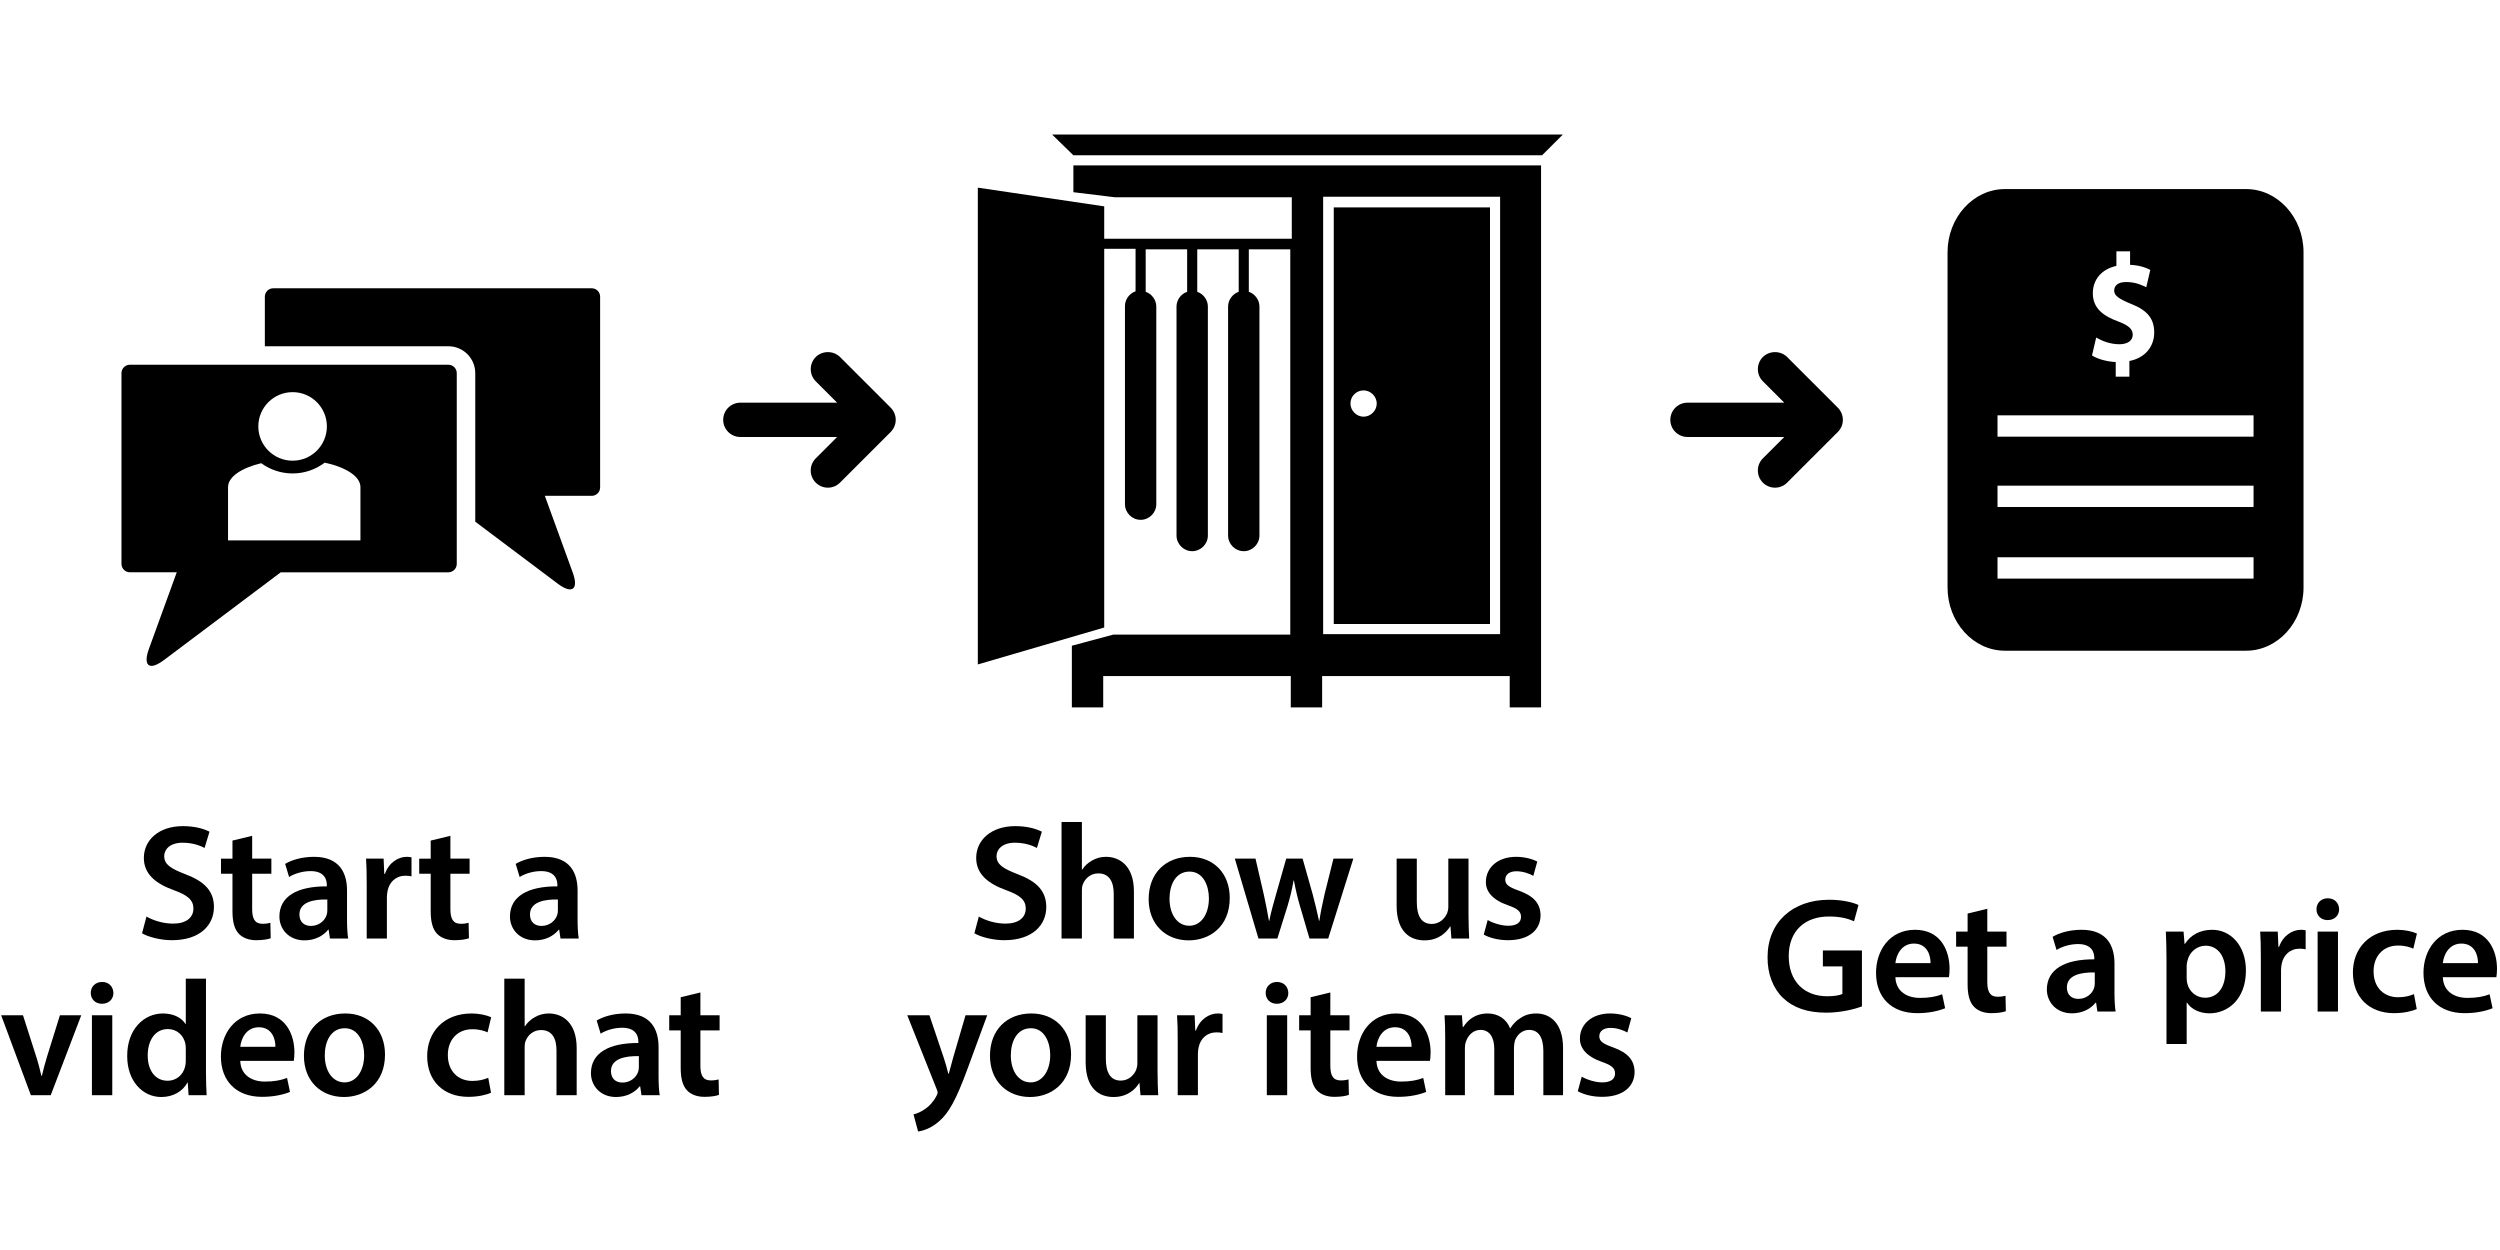 <?xml version="1.0" encoding="utf-8"?>
<!-- Generator: Adobe Illustrator 20.0.0, SVG Export Plug-In . SVG Version: 6.00 Build 0)  -->
<svg version="1.1" id="Layer_1" xmlns="http://www.w3.org/2000/svg" xmlns:xlink="http://www.w3.org/1999/xlink" x="0px" y="0px"
	 width="600px" height="300px" viewBox="0 0 600 243.108" style="enable-background:new 0 0 600 243.108;" xml:space="preserve"
	>
<style type="text/css">
	
</style>
<g id="g1">
	<path class="st0" d="M142.013,40.741H65.578c-1.113,0-2.016,0.902-2.016,2.018v11.894h44.044c3.561,0,6.457,2.896,6.457,6.455
		V96.76l19.795,14.874c3.457,2.599,5.077,1.4,3.599-2.666l-6.696-18.414h11.252c1.115,0,2.017-0.902,2.017-2.016V42.759
		C144.03,41.643,143.128,40.741,142.013,40.741z"/>
	<path class="st0" d="M107.606,59.092H31.171c-1.113,0-2.017,0.904-2.017,2.016v45.779c0,1.113,0.904,2.018,2.017,2.018h11.25
		l-6.694,18.413c-0.949,2.61-0.621,4.04,0.653,4.04c0.708,0,1.708-0.443,2.946-1.373l28.054-21.079h40.227
		c1.113,0,2.016-0.905,2.016-2.018V61.108C109.622,59.995,108.72,59.092,107.606,59.092z M70.224,65.668
		c4.544,0,8.227,3.683,8.227,8.227s-3.683,8.227-8.227,8.227s-8.227-3.683-8.227-8.227S65.68,65.668,70.224,65.668z M86.505,101.253
		H54.729V88.456c0-2.452,3.205-4.591,7.963-5.734c2.117,1.54,4.715,2.459,7.532,2.459c2.902,0,5.569-0.973,7.72-2.596
		c5.086,1.103,8.561,3.316,8.561,5.871V101.253z"/>
	<path class="st0" d="M257.612,17.684l9.949,1.213h42.469v9.95h-45.017v-7.766l-30.334-4.49v114.427l30.334-8.859V31.274h7.522
		v10.193c-1.455,0.485-2.546,1.941-2.546,3.519v47.567c0,2.063,1.698,3.76,3.76,3.76c2.064,0,3.762-1.698,3.762-3.76V45.107
		c0-1.578-1.091-3.034-2.547-3.519V31.395h9.949v10.193c-1.456,0.484-2.549,1.941-2.549,3.519v54.968
		c0,2.063,1.699,3.762,3.762,3.762c2.064,0,3.762-1.699,3.762-3.762V45.107c0-1.578-1.091-3.034-2.549-3.519V31.395h9.951v10.193
		c-1.455,0.484-2.548,1.941-2.548,3.519v54.968c0,2.063,1.698,3.762,3.762,3.762c2.063,0,3.762-1.699,3.762-3.762V45.107
		c0-1.578-1.093-3.034-2.549-3.519V31.395h9.951v92.464h-42.471l-9.951,2.669v14.805h7.524v-7.523h45.018v7.523h7.525v-7.523h45.018
		v7.523h7.524V11.252H257.612V17.684z M317.556,18.775h42.471v104.963h-42.471V18.775z"/>
	<path class="st0" d="M320.104,121.31H357.6V21.323h-37.496V121.31z M327.264,65.25c1.699,0,3.155,1.456,3.155,3.155
		c0,1.699-1.456,3.155-3.155,3.155c-1.699,0-3.155-1.456-3.155-3.155C324.109,66.584,325.565,65.25,327.264,65.25z"/>
	<polygon class="st0" points="257.612,8.825 370.098,8.825 375.073,3.85 252.516,3.85 	"/>
	<path class="st0" d="M539.081,16.931h-57.906c-7.57,0-13.764,6.821-13.764,15.158v80.475c0,8.337,6.193,15.158,13.764,15.158
		h57.906c7.57,0,13.765-6.821,13.765-15.158V32.089C552.846,23.752,546.652,16.931,539.081,16.931z M508.304,48.68
		c-3.582-1.327-6.026-3.171-6.026-6.747c0-3.245,2.077-5.789,5.66-6.563v-3.502h3.28v3.245c2.243,0.111,3.749,0.626,4.855,1.216
		l-0.971,4.166c-0.87-0.406-2.411-1.254-4.822-1.254c-2.175,0-2.877,1.033-2.877,2.065c0,1.217,1.172,1.992,4.017,3.17
		c3.984,1.549,5.591,3.577,5.591,6.894c0,3.282-2.108,6.084-5.959,6.821v3.76h-3.28v-3.503c-2.246-0.109-4.421-0.774-5.692-1.584
		l1.005-4.313c1.406,0.848,3.381,1.622,5.556,1.622c1.909,0,3.214-0.812,3.214-2.287C511.854,50.487,510.783,49.602,508.304,48.68z
		 M540.854,110.421h-61.451v-5.117h61.451V110.421z M540.854,93.227h-61.451V88.11h61.451V93.227z M540.854,76.353h-61.451v-5.117
		h61.451V76.353z"/>
</g>
<g id="g2">
	<path class="st0" d="M213.769,69.397l-12.165-12.16c-0.747-0.747-1.807-1.177-2.911-1.177c0,0-0.001,0-0.001,0
		c-1.104,0-2.166,0.429-2.916,1.18c-1.601,1.608-1.599,4.222,0.004,5.827l5.13,5.129h-23.227c-2.271,0-4.118,1.847-4.118,4.117
		c0,2.271,1.847,4.119,4.118,4.119h23.226l-5.128,5.126c-0.781,0.779-1.211,1.816-1.209,2.922c0.002,1.101,0.431,2.134,1.207,2.903
		c0.779,0.781,1.814,1.211,2.914,1.211c1.108,0,2.142-0.431,2.91-1.21l12.167-12.161c0.767-0.767,1.207-1.829,1.207-2.91
		C214.976,71.234,214.538,70.172,213.769,69.397z"/>
	<path class="st0" d="M441.08,69.397l-12.165-12.16c-0.746-0.748-1.808-1.177-2.911-1.177h-0.001c-1.104,0-2.166,0.429-2.915,1.18
		c-1.601,1.608-1.599,4.222,0.004,5.827l5.13,5.129h-23.227c-2.271,0-4.118,1.847-4.118,4.117c0,2.271,1.847,4.119,4.118,4.119
		h23.227l-5.128,5.126c-0.781,0.779-1.211,1.816-1.209,2.921c0.001,1.102,0.431,2.135,1.207,2.905c0.779,0.78,1.814,1.21,2.913,1.21
		c1.108,0,2.143-0.431,2.91-1.21l12.166-12.161c0.767-0.767,1.208-1.828,1.208-2.91C442.287,71.234,441.848,70.173,441.08,69.397z"
		/>
	<g>
		<path class="st0" d="M35.155,191.53c1.575,0.906,3.939,1.693,6.42,1.693c3.112,0,4.845-1.457,4.845-3.623
			c0-2.01-1.339-3.191-4.727-4.412c-4.372-1.576-7.169-3.9-7.169-7.721c0-4.333,3.624-7.642,9.375-7.642
			c2.875,0,5.003,0.63,6.382,1.339l-1.182,3.9c-0.945-0.512-2.797-1.26-5.278-1.26c-3.073,0-4.412,1.654-4.412,3.191
			c0,2.048,1.536,2.993,5.081,4.372c4.609,1.733,6.854,4.057,6.854,7.878c0,4.254-3.23,7.957-10.084,7.957
			c-2.797,0-5.712-0.788-7.169-1.655L35.155,191.53z"/>
	</g>
	<g>
		<path class="st0" d="M60.519,172.15v5.476h4.608v3.623h-4.608v8.469c0,2.323,0.63,3.545,2.482,3.545
			c0.827,0,1.457-0.118,1.891-0.236l0.079,3.703c-0.709,0.275-1.969,0.473-3.506,0.473c-1.773,0-3.27-0.591-4.175-1.576
			c-1.024-1.103-1.497-2.836-1.497-5.357v-9.021h-2.757v-3.623h2.757v-4.333L60.519,172.15z"/>
	</g>
	<g>
		<path class="st0" d="M79.188,196.808l-0.315-2.127h-0.118c-1.182,1.497-3.191,2.56-5.672,2.56c-3.86,0-6.027-2.797-6.027-5.712
			c0-4.845,4.294-7.288,11.384-7.248v-0.315c0-1.26-0.512-3.349-3.899-3.349c-1.891,0-3.86,0.591-5.16,1.419l-0.945-3.151
			c1.418-0.867,3.9-1.694,6.933-1.694c6.145,0,7.918,3.899,7.918,8.075v6.933c0,1.733,0.079,3.427,0.275,4.608H79.188z
			 M78.558,187.433c-3.427-0.079-6.696,0.67-6.696,3.585c0,1.891,1.221,2.757,2.757,2.757c1.93,0,3.348-1.26,3.781-2.639
			c0.118-0.355,0.157-0.748,0.157-1.064V187.433z"/>
	</g>
	<g>
		<path class="st0" d="M88.009,183.809c0-2.6-0.039-4.451-0.157-6.184h4.215l0.158,3.663h0.157c0.945-2.718,3.191-4.096,5.239-4.096
			c0.472,0,0.748,0.039,1.142,0.118v4.569c-0.394-0.079-0.827-0.157-1.418-0.157c-2.324,0-3.9,1.497-4.333,3.663
			c-0.079,0.434-0.157,0.945-0.157,1.497v9.927h-4.845V183.809z"/>
	</g>
	<g>
		<path class="st0" d="M108.095,172.15v5.476h4.609v3.623h-4.609v8.469c0,2.323,0.63,3.545,2.482,3.545
			c0.827,0,1.457-0.118,1.891-0.236l0.079,3.703c-0.709,0.275-1.969,0.473-3.506,0.473c-1.773,0-3.269-0.591-4.175-1.576
			c-1.024-1.103-1.497-2.836-1.497-5.357v-9.021h-2.757v-3.623h2.757v-4.333L108.095,172.15z"/>
	</g>
	<g>
		<path class="st0" d="M134.522,196.808l-0.316-2.127h-0.118c-1.182,1.497-3.191,2.56-5.672,2.56c-3.86,0-6.027-2.797-6.027-5.712
			c0-4.845,4.294-7.288,11.384-7.248v-0.315c0-1.26-0.512-3.349-3.9-3.349c-1.891,0-3.861,0.591-5.16,1.419l-0.945-3.151
			c1.418-0.867,3.9-1.694,6.933-1.694c6.145,0,7.917,3.899,7.917,8.075v6.933c0,1.733,0.079,3.427,0.276,4.608H134.522z
			 M133.892,187.433c-3.427-0.079-6.697,0.67-6.697,3.585c0,1.891,1.221,2.757,2.757,2.757c1.93,0,3.348-1.26,3.781-2.639
			c0.118-0.355,0.158-0.748,0.158-1.064V187.433z"/>
	</g>
	<g>
		<path class="st0" d="M5.518,215.22l3.112,9.729c0.552,1.694,0.945,3.23,1.3,4.806h0.118c0.355-1.576,0.788-3.073,1.3-4.806
			l3.033-9.729h5.121l-7.327,19.183H7.409l-7.13-19.183H5.518z"/>
	</g>
	<g>
		<path class="st0" d="M27.219,209.862c0,1.457-1.064,2.6-2.757,2.6c-1.615,0-2.679-1.142-2.679-2.6
			c0-1.497,1.103-2.639,2.718-2.639C26.155,207.223,27.18,208.366,27.219,209.862z M22.059,234.403V215.22h4.885v19.183H22.059z"/>
	</g>
	<g>
		<path class="st0" d="M49.434,206.436v22.57c0,1.97,0.079,4.097,0.158,5.397h-4.333l-0.197-3.033h-0.079
			c-1.142,2.128-3.466,3.467-6.263,3.467c-4.569,0-8.193-3.9-8.193-9.809c-0.039-6.42,3.979-10.241,8.587-10.241
			c2.639,0,4.53,1.103,5.396,2.521h0.079v-10.872H49.434z M44.589,223.215c0-0.393-0.039-0.866-0.118-1.26
			c-0.434-1.891-1.97-3.427-4.176-3.427c-3.111,0-4.845,2.757-4.845,6.342c0,3.505,1.733,6.066,4.806,6.066
			c1.97,0,3.703-1.339,4.175-3.427c0.118-0.434,0.158-0.906,0.158-1.418V223.215z"/>
	</g>
	<g>
		<path class="st0" d="M57.663,226.17c0.118,3.466,2.836,4.963,5.909,4.963c2.245,0,3.86-0.316,5.318-0.867l0.709,3.349
			c-1.654,0.67-3.939,1.182-6.696,1.182c-6.224,0-9.887-3.821-9.887-9.691c0-5.317,3.23-10.32,9.375-10.32
			c6.224,0,8.272,5.121,8.272,9.336c0,0.906-0.079,1.615-0.157,2.048H57.663z M66.092,222.783c0.039-1.773-0.749-4.688-3.979-4.688
			c-2.993,0-4.254,2.718-4.451,4.688H66.092z"/>
	</g>
	<g>
		<path class="st0" d="M92.402,224.633c0,7.052-4.963,10.203-9.848,10.203c-5.436,0-9.611-3.742-9.611-9.887
			c0-6.302,4.136-10.163,9.927-10.163C88.581,214.786,92.402,218.804,92.402,224.633z M77.946,224.831
			c0,3.703,1.812,6.499,4.766,6.499c2.757,0,4.688-2.718,4.688-6.578c0-2.994-1.339-6.421-4.648-6.421
			C79.324,218.331,77.946,221.64,77.946,224.831z"/>
	</g>
	<g>
		<path class="st0" d="M117.843,233.812c-1.024,0.473-3.033,0.985-5.436,0.985c-5.987,0-9.887-3.821-9.887-9.769
			c0-5.751,3.939-10.241,10.675-10.241c1.773,0,3.585,0.394,4.688,0.906l-0.867,3.624c-0.788-0.354-1.93-0.748-3.663-0.748
			c-3.703,0-5.909,2.718-5.869,6.224c0,3.939,2.56,6.184,5.869,6.184c1.694,0,2.875-0.355,3.821-0.749L117.843,233.812z"/>
	</g>
	<g>
		<path class="st0" d="M121.031,206.436h4.885v11.423h0.079c0.591-0.906,1.379-1.655,2.403-2.206
			c0.945-0.552,2.087-0.866,3.309-0.866c3.27,0,6.696,2.166,6.696,8.311v11.305h-4.845v-10.754c0-2.797-1.024-4.885-3.703-4.885
			c-1.891,0-3.23,1.26-3.742,2.719c-0.157,0.393-0.197,0.906-0.197,1.457v11.462h-4.885V206.436z"/>
	</g>
	<g>
		<path class="st0" d="M153.958,234.403l-0.316-2.127h-0.118c-1.182,1.497-3.191,2.56-5.672,2.56c-3.86,0-6.027-2.797-6.027-5.712
			c0-4.845,4.294-7.288,11.384-7.248v-0.315c0-1.26-0.512-3.349-3.899-3.349c-1.891,0-3.861,0.591-5.16,1.419l-0.945-3.151
			c1.418-0.867,3.9-1.694,6.933-1.694c6.145,0,7.917,3.899,7.917,8.075v6.933c0,1.733,0.079,3.427,0.276,4.608H153.958z
			 M153.327,225.027c-3.427-0.079-6.697,0.67-6.697,3.585c0,1.891,1.221,2.757,2.757,2.757c1.93,0,3.348-1.26,3.781-2.639
			c0.118-0.355,0.158-0.748,0.158-1.064V225.027z"/>
	</g>
	<g>
		<path class="st0" d="M168.096,209.744v5.476h4.608v3.623h-4.608v8.469c0,2.323,0.63,3.545,2.482,3.545
			c0.827,0,1.457-0.118,1.891-0.236l0.079,3.703c-0.709,0.275-1.969,0.473-3.506,0.473c-1.773,0-3.27-0.591-4.175-1.576
			c-1.024-1.103-1.497-2.836-1.497-5.357v-9.021h-2.757v-3.623h2.757v-4.333L168.096,209.744z"/>
	</g>
	<g>
		<path class="st0" d="M234.917,191.53c1.575,0.906,3.939,1.693,6.42,1.693c3.112,0,4.845-1.457,4.845-3.623
			c0-2.01-1.339-3.191-4.727-4.412c-4.372-1.576-7.169-3.9-7.169-7.721c0-4.333,3.624-7.642,9.375-7.642
			c2.875,0,5.003,0.63,6.382,1.339l-1.182,3.9c-0.945-0.512-2.797-1.26-5.278-1.26c-3.073,0-4.412,1.654-4.412,3.191
			c0,2.048,1.536,2.993,5.081,4.372c4.609,1.733,6.854,4.057,6.854,7.878c0,4.254-3.23,7.957-10.084,7.957
			c-2.797,0-5.712-0.788-7.169-1.655L234.917,191.53z"/>
	</g>
	<g>
		<path class="st0" d="M254.768,168.841h4.885v11.423h0.079c0.591-0.906,1.379-1.655,2.403-2.206
			c0.945-0.552,2.087-0.866,3.309-0.866c3.27,0,6.696,2.166,6.696,8.311v11.305h-4.845v-10.754c0-2.797-1.024-4.885-3.703-4.885
			c-1.891,0-3.23,1.26-3.742,2.719c-0.157,0.393-0.197,0.906-0.197,1.457v11.462h-4.885V168.841z"/>
	</g>
	<g>
		<path class="st0" d="M295.139,187.039c0,7.052-4.963,10.203-9.848,10.203c-5.436,0-9.612-3.742-9.612-9.887
			c0-6.302,4.136-10.163,9.927-10.163C291.318,177.192,295.139,181.209,295.139,187.039z M280.683,187.236
			c0,3.703,1.812,6.499,4.766,6.499c2.757,0,4.688-2.718,4.688-6.578c0-2.994-1.339-6.421-4.648-6.421
			C282.062,180.736,280.683,184.046,280.683,187.236z"/>
	</g>
	<g>
		<path class="st0" d="M301.321,177.625l2.009,8.705c0.433,2.049,0.867,4.136,1.221,6.224h0.079
			c0.394-2.087,1.024-4.214,1.576-6.184l2.482-8.744h3.939l2.403,8.508c0.591,2.246,1.103,4.333,1.536,6.42h0.079
			c0.315-2.087,0.748-4.175,1.26-6.42l2.127-8.508h4.766l-6.027,19.183h-4.49l-2.285-7.799c-0.59-2.01-1.024-3.821-1.457-6.145
			h-0.079c-0.394,2.364-0.906,4.254-1.457,6.145l-2.442,7.799h-4.53l-5.672-19.183H301.321z"/>
	</g>
	<g>
		<path class="st0" d="M352.443,191.057c0,2.284,0.079,4.176,0.157,5.751h-4.254l-0.236-2.915h-0.079
			c-0.827,1.379-2.718,3.349-6.145,3.349c-3.506,0-6.696-2.088-6.696-8.351v-11.265h4.845v10.438c0,3.191,1.024,5.239,3.585,5.239
			c1.93,0,3.191-1.379,3.702-2.6c0.158-0.433,0.276-0.945,0.276-1.497v-11.58h4.845V191.057z"/>
	</g>
	<g>
		<path class="st0" d="M357.047,192.357c1.103,0.67,3.191,1.379,4.924,1.379c2.127,0,3.073-0.866,3.073-2.127
			c0-1.3-0.788-1.969-3.151-2.797c-3.742-1.3-5.318-3.348-5.278-5.594c0-3.387,2.797-6.026,7.248-6.026
			c2.127,0,3.979,0.552,5.081,1.142l-0.945,3.427c-0.827-0.473-2.363-1.103-4.057-1.103c-1.733,0-2.678,0.828-2.678,2.01
			c0,1.221,0.906,1.811,3.348,2.678c3.467,1.26,5.082,3.033,5.121,5.869c0,3.467-2.718,5.988-7.799,5.988
			c-2.324,0-4.412-0.552-5.83-1.34L357.047,192.357z"/>
	</g>
	<g>
		<path class="st0" d="M223.063,215.22l3.466,10.281c0.394,1.182,0.788,2.639,1.063,3.742h0.118c0.315-1.103,0.67-2.521,1.024-3.781
			l2.993-10.241h5.2l-4.806,13.077c-2.639,7.17-4.412,10.36-6.697,12.33c-1.891,1.694-3.86,2.324-5.081,2.482l-1.103-4.097
			c0.827-0.197,1.851-0.63,2.836-1.339c0.906-0.591,1.969-1.733,2.639-3.033c0.197-0.354,0.315-0.63,0.315-0.866
			c0-0.197-0.039-0.473-0.276-0.945l-7.011-17.608H223.063z"/>
	</g>
	<g>
		<path class="st0" d="M257.055,224.633c0,7.052-4.963,10.203-9.848,10.203c-5.436,0-9.611-3.742-9.611-9.887
			c0-6.302,4.136-10.163,9.927-10.163C253.234,214.786,257.055,218.804,257.055,224.633z M242.598,224.831
			c0,3.703,1.812,6.499,4.766,6.499c2.757,0,4.688-2.718,4.688-6.578c0-2.994-1.339-6.421-4.648-6.421
			C243.977,218.331,242.598,221.64,242.598,224.831z"/>
	</g>
	<g>
		<path class="st0" d="M277.811,228.652c0,2.284,0.079,4.176,0.157,5.751h-4.254l-0.236-2.915h-0.079
			c-0.827,1.379-2.718,3.349-6.145,3.349c-3.506,0-6.696-2.088-6.696-8.351V215.22h4.845v10.438c0,3.191,1.024,5.239,3.585,5.239
			c1.93,0,3.191-1.378,3.702-2.6c0.158-0.433,0.276-0.945,0.276-1.497v-11.58h4.845V228.652z"/>
	</g>
	<g>
		<path class="st0" d="M282.652,221.403c0-2.6-0.039-4.451-0.157-6.184h4.215l0.158,3.663h0.157
			c0.945-2.718,3.191-4.096,5.239-4.096c0.472,0,0.748,0.039,1.142,0.118v4.569c-0.394-0.079-0.827-0.157-1.418-0.157
			c-2.324,0-3.9,1.497-4.333,3.663c-0.079,0.434-0.157,0.945-0.157,1.497v9.927h-4.845V221.403z"/>
	</g>
	<g>
		<path class="st0" d="M309.197,209.862c0,1.457-1.064,2.6-2.757,2.6c-1.615,0-2.679-1.142-2.679-2.6
			c0-1.497,1.103-2.639,2.718-2.639C308.133,207.223,309.157,208.366,309.197,209.862z M304.036,234.403V215.22h4.885v19.183
			H304.036z"/>
	</g>
	<g>
		<path class="st0" d="M319.279,209.744v5.476h4.608v3.623h-4.608v8.469c0,2.323,0.63,3.545,2.482,3.545
			c0.827,0,1.457-0.118,1.891-0.236l0.079,3.703c-0.709,0.275-1.969,0.473-3.506,0.473c-1.773,0-3.27-0.591-4.175-1.576
			c-1.024-1.103-1.497-2.836-1.497-5.357v-9.021h-2.757v-3.623h2.757v-4.333L319.279,209.744z"/>
	</g>
	<g>
		<path class="st0" d="M330.346,226.17c0.118,3.466,2.836,4.963,5.909,4.963c2.245,0,3.86-0.316,5.318-0.867l0.709,3.349
			c-1.654,0.67-3.939,1.182-6.696,1.182c-6.224,0-9.887-3.821-9.887-9.691c0-5.317,3.23-10.32,9.375-10.32
			c6.224,0,8.272,5.121,8.272,9.336c0,0.906-0.079,1.615-0.157,2.048H330.346z M338.776,222.783
			c0.039-1.773-0.748-4.688-3.979-4.688c-2.993,0-4.254,2.718-4.451,4.688H338.776z"/>
	</g>
	<g>
		<path class="st0" d="M346.847,220.931c0-2.206-0.039-4.058-0.157-5.712h4.175l0.197,2.836h0.118
			c0.945-1.497,2.679-3.269,5.909-3.269c2.521,0,4.49,1.418,5.318,3.545h0.079c0.67-1.063,1.458-1.851,2.363-2.402
			c1.064-0.748,2.285-1.142,3.861-1.142c3.191,0,6.42,2.166,6.42,8.311v11.305h-4.727v-10.596c0-3.191-1.103-5.081-3.427-5.081
			c-1.654,0-2.875,1.182-3.388,2.56c-0.118,0.473-0.236,1.064-0.236,1.615v11.502h-4.727v-11.108c0-2.678-1.064-4.569-3.309-4.569
			c-1.812,0-3.033,1.418-3.466,2.758c-0.197,0.472-0.276,1.024-0.276,1.575v11.344h-4.727V220.931z"/>
	</g>
	<g>
		<path class="st0" d="M379.615,229.951c1.103,0.67,3.191,1.378,4.924,1.378c2.127,0,3.073-0.866,3.073-2.127
			c0-1.3-0.788-1.969-3.151-2.797c-3.742-1.3-5.318-3.348-5.278-5.594c0-3.387,2.797-6.026,7.248-6.026
			c2.127,0,3.979,0.552,5.081,1.142l-0.945,3.427c-0.827-0.473-2.363-1.103-4.057-1.103c-1.733,0-2.678,0.828-2.678,2.01
			c0,1.221,0.906,1.811,3.348,2.678c3.466,1.26,5.081,3.033,5.121,5.869c0,3.467-2.718,5.988-7.799,5.988
			c-2.324,0-4.412-0.552-5.83-1.34L379.615,229.951z"/>
	</g>
	<g>
		<path class="st0" d="M446.864,213.098c-1.694,0.63-5.002,1.497-8.548,1.497c-4.49,0-7.878-1.142-10.399-3.545
			c-2.363-2.246-3.742-5.751-3.702-9.769c0-8.39,5.987-13.787,14.771-13.787c3.27,0,5.83,0.67,7.051,1.26l-1.064,3.9
			c-1.457-0.63-3.23-1.142-6.027-1.142c-5.672,0-9.65,3.348-9.65,9.532c0,6.026,3.702,9.611,9.217,9.611
			c1.733,0,3.033-0.236,3.663-0.552v-6.617h-4.687v-3.821h9.375V213.098z"/>
	</g>
	<g>
		<path class="st0" d="M454.895,206.087c0.118,3.466,2.836,4.963,5.909,4.963c2.245,0,3.86-0.316,5.318-0.867l0.709,3.349
			c-1.654,0.67-3.939,1.182-6.696,1.182c-6.224,0-9.887-3.821-9.887-9.691c0-5.317,3.23-10.32,9.375-10.32
			c6.224,0,8.272,5.121,8.272,9.336c0,0.906-0.079,1.615-0.157,2.048H454.895z M463.325,202.7c0.039-1.773-0.749-4.688-3.979-4.688
			c-2.993,0-4.254,2.718-4.451,4.688H463.325z"/>
	</g>
	<g>
		<path class="st0" d="M476.951,189.661v5.476h4.609v3.623h-4.609v8.469c0,2.323,0.63,3.545,2.482,3.545
			c0.827,0,1.457-0.118,1.891-0.236l0.079,3.703c-0.709,0.275-1.969,0.473-3.506,0.473c-1.773,0-3.269-0.591-4.175-1.576
			c-1.025-1.103-1.497-2.836-1.497-5.357v-9.021h-2.757v-3.623h2.757v-4.333L476.951,189.661z"/>
	</g>
	<g>
		<path class="st0" d="M503.378,214.319l-0.315-2.127h-0.118c-1.182,1.497-3.191,2.56-5.672,2.56c-3.86,0-6.027-2.797-6.027-5.712
			c0-4.845,4.294-7.288,11.384-7.248v-0.315c0-1.26-0.512-3.349-3.9-3.349c-1.891,0-3.86,0.591-5.16,1.419l-0.945-3.151
			c1.418-0.867,3.9-1.694,6.933-1.694c6.145,0,7.918,3.899,7.918,8.075v6.933c0,1.733,0.079,3.427,0.275,4.608H503.378z
			 M502.748,204.944c-3.427-0.079-6.696,0.67-6.696,3.585c0,1.891,1.221,2.757,2.757,2.757c1.93,0,3.348-1.26,3.781-2.639
			c0.118-0.355,0.157-0.748,0.157-1.064V204.944z"/>
	</g>
	<g>
		<path class="st0" d="M519.956,201.518c0-2.521-0.079-4.57-0.157-6.381h4.254l0.236,2.954h0.079
			c1.418-2.166,3.663-3.387,6.578-3.387c4.412,0,8.075,3.781,8.075,9.768c0,6.933-4.372,10.282-8.745,10.282
			c-2.403,0-4.412-1.024-5.396-2.56h-0.079v9.926h-4.845V201.518z M524.801,206.284c0,0.473,0.039,0.906,0.157,1.339
			c0.473,1.969,2.206,3.388,4.254,3.388c3.072,0,4.884-2.56,4.884-6.342c0-3.388-1.654-6.145-4.766-6.145
			c-2.009,0-3.86,1.457-4.333,3.585c-0.118,0.393-0.197,0.827-0.197,1.221V206.284z"/>
	</g>
	<g>
		<path class="st0" d="M542.602,201.32c0-2.6-0.039-4.451-0.157-6.184h4.215l0.158,3.663h0.157c0.945-2.718,3.191-4.096,5.239-4.096
			c0.472,0,0.748,0.039,1.142,0.118v4.569c-0.394-0.079-0.827-0.157-1.418-0.157c-2.324,0-3.9,1.497-4.333,3.663
			c-0.079,0.434-0.157,0.945-0.157,1.497v9.927h-4.845V201.32z"/>
	</g>
	<g>
		<path class="st0" d="M561.389,189.779c0,1.457-1.064,2.6-2.757,2.6c-1.615,0-2.679-1.142-2.679-2.6
			c0-1.497,1.103-2.639,2.718-2.639C560.326,187.14,561.35,188.283,561.389,189.779z M556.229,214.319v-19.183h4.885v19.183H556.229
			z"/>
	</g>
	<g>
		<path class="st0" d="M580.019,213.728c-1.024,0.473-3.033,0.985-5.436,0.985c-5.987,0-9.887-3.821-9.887-9.769
			c0-5.751,3.939-10.241,10.675-10.241c1.773,0,3.585,0.394,4.688,0.906l-0.867,3.624c-0.788-0.354-1.93-0.748-3.663-0.748
			c-3.703,0-5.909,2.718-5.869,6.224c0,3.939,2.56,6.184,5.869,6.184c1.694,0,2.875-0.355,3.821-0.749L580.019,213.728z"/>
	</g>
	<g>
		<path class="st0" d="M586.28,206.087c0.118,3.466,2.836,4.963,5.909,4.963c2.245,0,3.86-0.316,5.318-0.867l0.709,3.349
			c-1.654,0.67-3.939,1.182-6.696,1.182c-6.224,0-9.887-3.821-9.887-9.691c0-5.317,3.23-10.32,9.375-10.32
			c6.224,0,8.272,5.121,8.272,9.336c0,0.906-0.079,1.615-0.157,2.048H586.28z M594.71,202.7c0.039-1.773-0.749-4.688-3.979-4.688
			c-2.993,0-4.254,2.718-4.451,4.688H594.71z"/>
	</g>
</g>
</svg>

